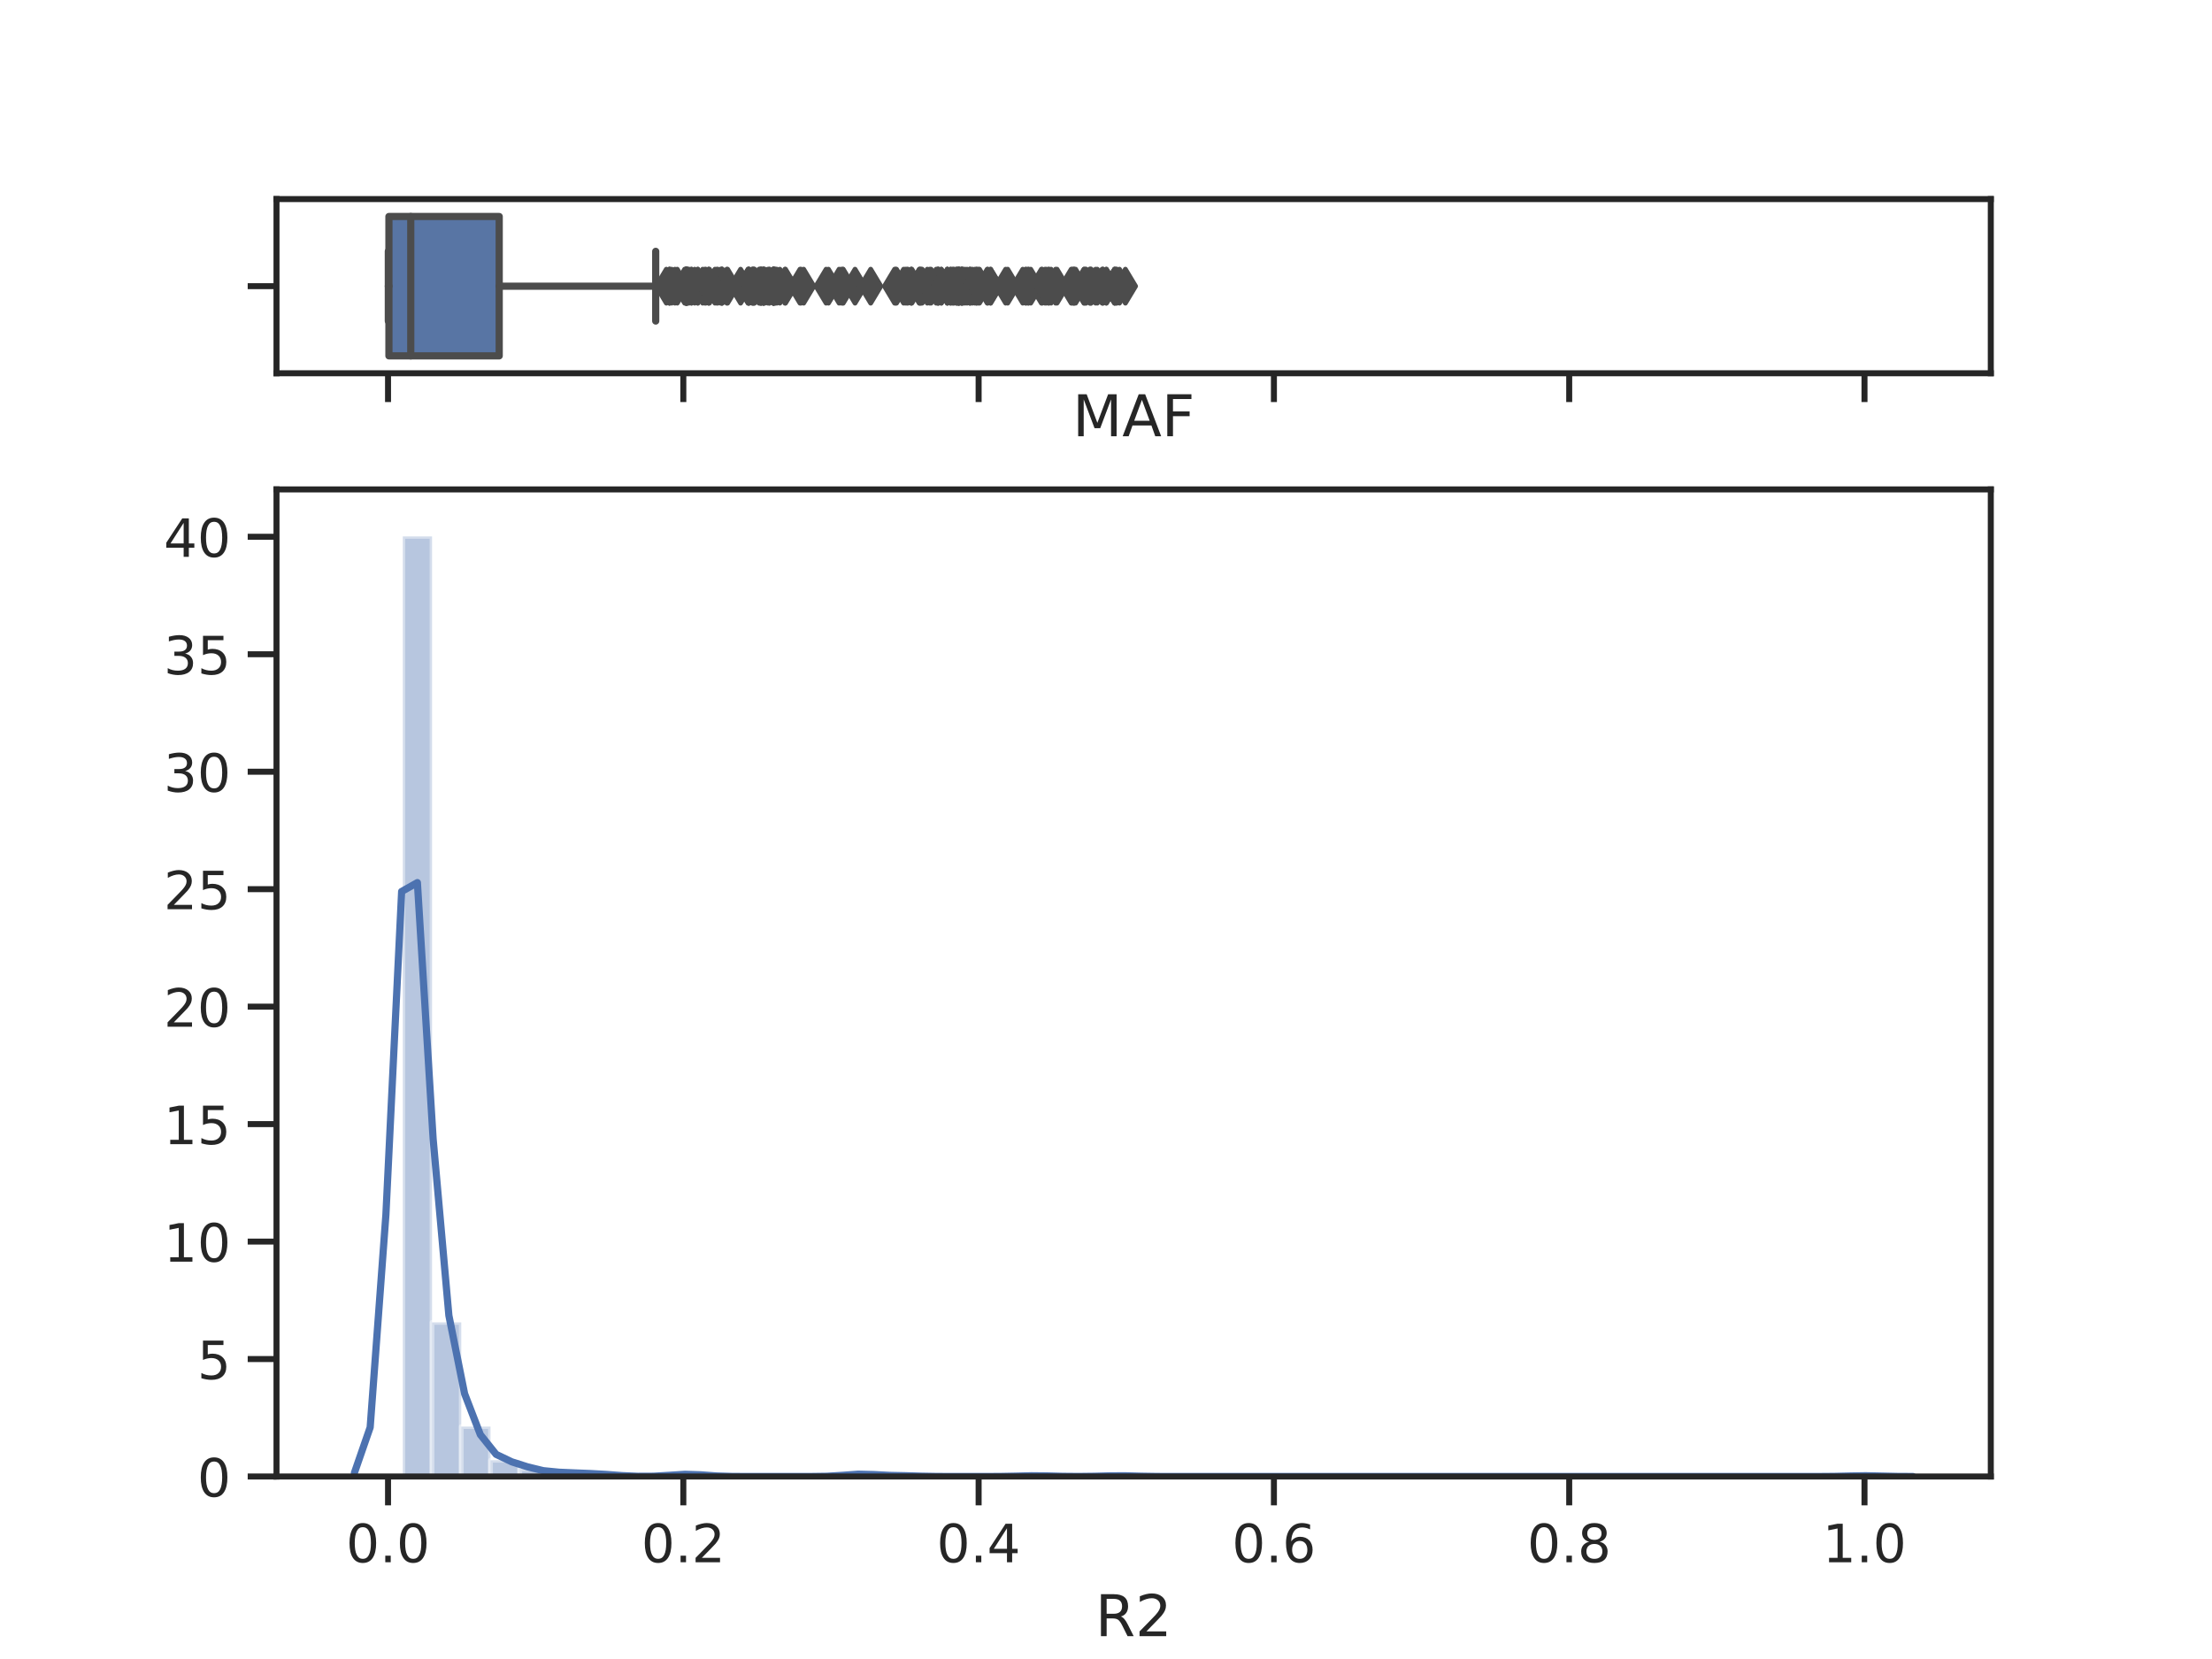<?xml version="1.0" encoding="utf-8" standalone="no"?>
<!DOCTYPE svg PUBLIC "-//W3C//DTD SVG 1.1//EN"
  "http://www.w3.org/Graphics/SVG/1.1/DTD/svg11.dtd">
<!-- Created with matplotlib (https://matplotlib.org/) -->
<svg height="345.6pt" version="1.1" viewBox="0 0 460.8 345.6" width="460.8pt" xmlns="http://www.w3.org/2000/svg" xmlns:xlink="http://www.w3.org/1999/xlink">
 <defs>
  <style type="text/css">
*{stroke-linecap:butt;stroke-linejoin:round;}
  </style>
 </defs>
 <g id="figure_1">
  <g id="patch_1">
   <path d="M 0 345.6 
L 460.8 345.6 
L 460.8 0 
L 0 0 
z
" style="fill:#ffffff;"/>
  </g>
  <g id="axes_1">
   <g id="patch_2">
    <path d="M 57.6 77.76 
L 414.72 77.76 
L 414.72 41.472 
L 57.6 41.472 
z
" style="fill:#ffffff;"/>
   </g>
   <g id="matplotlib.axis_1">
    <g id="xtick_1">
     <g id="line2d_1">
      <defs>
       <path d="M 0 0 
L 0 6 
" id="m6fab57853c" style="stroke:#262626;stroke-width:1.25;"/>
      </defs>
      <g>
       <use style="fill:#262626;stroke:#262626;stroke-width:1.25;" x="80.834" xlink:href="#m6fab57853c" y="77.76"/>
      </g>
     </g>
    </g>
    <g id="xtick_2">
     <g id="line2d_2">
      <g>
       <use style="fill:#262626;stroke:#262626;stroke-width:1.25;" x="142.349" xlink:href="#m6fab57853c" y="77.76"/>
      </g>
     </g>
    </g>
    <g id="xtick_3">
     <g id="line2d_3">
      <g>
       <use style="fill:#262626;stroke:#262626;stroke-width:1.25;" x="203.865" xlink:href="#m6fab57853c" y="77.76"/>
      </g>
     </g>
    </g>
    <g id="xtick_4">
     <g id="line2d_4">
      <g>
       <use style="fill:#262626;stroke:#262626;stroke-width:1.25;" x="265.38" xlink:href="#m6fab57853c" y="77.76"/>
      </g>
     </g>
    </g>
    <g id="xtick_5">
     <g id="line2d_5">
      <g>
       <use style="fill:#262626;stroke:#262626;stroke-width:1.25;" x="326.895" xlink:href="#m6fab57853c" y="77.76"/>
      </g>
     </g>
    </g>
    <g id="xtick_6">
     <g id="line2d_6">
      <g>
       <use style="fill:#262626;stroke:#262626;stroke-width:1.25;" x="388.41" xlink:href="#m6fab57853c" y="77.76"/>
      </g>
     </g>
    </g>
    <g id="text_1">
     <!-- MAF -->
     <defs>
      <path d="M 9.812 72.906 
L 24.516 72.906 
L 43.109 23.297 
L 61.812 72.906 
L 76.516 72.906 
L 76.516 0 
L 66.891 0 
L 66.891 64.016 
L 48.094 14.016 
L 38.188 14.016 
L 19.391 64.016 
L 19.391 0 
L 9.812 0 
z
" id="DejaVuSans-77"/>
      <path d="M 34.188 63.188 
L 20.797 26.906 
L 47.609 26.906 
z
M 28.609 72.906 
L 39.797 72.906 
L 67.578 0 
L 57.328 0 
L 50.688 18.703 
L 17.828 18.703 
L 11.188 0 
L 0.781 0 
z
" id="DejaVuSans-65"/>
      <path d="M 9.812 72.906 
L 51.703 72.906 
L 51.703 64.594 
L 19.672 64.594 
L 19.672 43.109 
L 48.578 43.109 
L 48.578 34.812 
L 19.672 34.812 
L 19.672 0 
L 9.812 0 
z
" id="DejaVuSans-70"/>
     </defs>
     <g style="fill:#262626;" transform="translate(223.428 90.878)scale(0.12 -0.12)">
      <use xlink:href="#DejaVuSans-77"/>
      <use x="86.279" xlink:href="#DejaVuSans-65"/>
      <use x="154.688" xlink:href="#DejaVuSans-70"/>
     </g>
    </g>
   </g>
   <g id="matplotlib.axis_2">
    <g id="ytick_1">
     <g id="line2d_7">
      <defs>
       <path d="M 0 0 
L -6 0 
" id="m85c5310d97" style="stroke:#262626;stroke-width:1.25;"/>
      </defs>
      <g>
       <use style="fill:#262626;stroke:#262626;stroke-width:1.25;" x="57.6" xlink:href="#m85c5310d97" y="59.616"/>
      </g>
     </g>
    </g>
   </g>
   <g id="patch_3">
    <path clip-path="url(#p35f7d57b71)" d="M 81.019 45.101 
L 81.019 74.131 
L 103.995 74.131 
L 103.995 45.101 
L 81.019 45.101 
z
" style="fill:#5875a4;stroke:#4c4c4c;stroke-linejoin:miter;stroke-width:1.5;"/>
   </g>
   <g id="line2d_8">
    <path clip-path="url(#p35f7d57b71)" d="M 81.019 59.616 
L 80.896 59.616 
" style="fill:none;stroke:#4c4c4c;stroke-linecap:round;stroke-width:1.5;"/>
   </g>
   <g id="line2d_9">
    <path clip-path="url(#p35f7d57b71)" d="M 103.995 59.616 
L 136.598 59.616 
" style="fill:none;stroke:#4c4c4c;stroke-linecap:round;stroke-width:1.5;"/>
   </g>
   <g id="line2d_10">
    <path clip-path="url(#p35f7d57b71)" d="M 80.896 52.358 
L 80.896 66.874 
" style="fill:none;stroke:#4c4c4c;stroke-linecap:round;stroke-width:1.5;"/>
   </g>
   <g id="line2d_11">
    <path clip-path="url(#p35f7d57b71)" d="M 136.598 52.358 
L 136.598 66.874 
" style="fill:none;stroke:#4c4c4c;stroke-linecap:round;stroke-width:1.5;"/>
   </g>
   <g id="line2d_12">
    <defs>
     <path d="M -0 3.536 
L 2.121 0 
L -0 -3.536 
L -2.121 -0 
z
" id="m0fb13d9cfc" style="stroke:#4c4c4c;stroke-linejoin:miter;"/>
    </defs>
    <g clip-path="url(#p35f7d57b71)">
     <use style="fill:#4c4c4c;stroke:#4c4c4c;stroke-linejoin:miter;" x="142.934" xlink:href="#m0fb13d9cfc" y="59.616"/>
     <use style="fill:#4c4c4c;stroke:#4c4c4c;stroke-linejoin:miter;" x="142.934" xlink:href="#m0fb13d9cfc" y="59.616"/>
     <use style="fill:#4c4c4c;stroke:#4c4c4c;stroke-linejoin:miter;" x="142.934" xlink:href="#m0fb13d9cfc" y="59.616"/>
     <use style="fill:#4c4c4c;stroke:#4c4c4c;stroke-linejoin:miter;" x="143.057" xlink:href="#m0fb13d9cfc" y="59.616"/>
     <use style="fill:#4c4c4c;stroke:#4c4c4c;stroke-linejoin:miter;" x="143.057" xlink:href="#m0fb13d9cfc" y="59.616"/>
     <use style="fill:#4c4c4c;stroke:#4c4c4c;stroke-linejoin:miter;" x="145.333" xlink:href="#m0fb13d9cfc" y="59.616"/>
     <use style="fill:#4c4c4c;stroke:#4c4c4c;stroke-linejoin:miter;" x="144.718" xlink:href="#m0fb13d9cfc" y="59.616"/>
     <use style="fill:#4c4c4c;stroke:#4c4c4c;stroke-linejoin:miter;" x="186.579" xlink:href="#m0fb13d9cfc" y="59.616"/>
     <use style="fill:#4c4c4c;stroke:#4c4c4c;stroke-linejoin:miter;" x="138.812" xlink:href="#m0fb13d9cfc" y="59.616"/>
     <use style="fill:#4c4c4c;stroke:#4c4c4c;stroke-linejoin:miter;" x="150.1" xlink:href="#m0fb13d9cfc" y="59.616"/>
     <use style="fill:#4c4c4c;stroke:#4c4c4c;stroke-linejoin:miter;" x="139.427" xlink:href="#m0fb13d9cfc" y="59.616"/>
     <use style="fill:#4c4c4c;stroke:#4c4c4c;stroke-linejoin:miter;" x="139.489" xlink:href="#m0fb13d9cfc" y="59.616"/>
     <use style="fill:#4c4c4c;stroke:#4c4c4c;stroke-linejoin:miter;" x="139.489" xlink:href="#m0fb13d9cfc" y="59.616"/>
     <use style="fill:#4c4c4c;stroke:#4c4c4c;stroke-linejoin:miter;" x="150.285" xlink:href="#m0fb13d9cfc" y="59.616"/>
     <use style="fill:#4c4c4c;stroke:#4c4c4c;stroke-linejoin:miter;" x="139.919" xlink:href="#m0fb13d9cfc" y="59.616"/>
     <use style="fill:#4c4c4c;stroke:#4c4c4c;stroke-linejoin:miter;" x="148.931" xlink:href="#m0fb13d9cfc" y="59.616"/>
     <use style="fill:#4c4c4c;stroke:#4c4c4c;stroke-linejoin:miter;" x="142.811" xlink:href="#m0fb13d9cfc" y="59.616"/>
     <use style="fill:#4c4c4c;stroke:#4c4c4c;stroke-linejoin:miter;" x="226.256" xlink:href="#m0fb13d9cfc" y="59.616"/>
     <use style="fill:#4c4c4c;stroke:#4c4c4c;stroke-linejoin:miter;" x="227.056" xlink:href="#m0fb13d9cfc" y="59.616"/>
     <use style="fill:#4c4c4c;stroke:#4c4c4c;stroke-linejoin:miter;" x="227.302" xlink:href="#m0fb13d9cfc" y="59.616"/>
     <use style="fill:#4c4c4c;stroke:#4c4c4c;stroke-linejoin:miter;" x="227.302" xlink:href="#m0fb13d9cfc" y="59.616"/>
     <use style="fill:#4c4c4c;stroke:#4c4c4c;stroke-linejoin:miter;" x="140.596" xlink:href="#m0fb13d9cfc" y="59.616"/>
     <use style="fill:#4c4c4c;stroke:#4c4c4c;stroke-linejoin:miter;" x="197.344" xlink:href="#m0fb13d9cfc" y="59.616"/>
     <use style="fill:#4c4c4c;stroke:#4c4c4c;stroke-linejoin:miter;" x="167.417" xlink:href="#m0fb13d9cfc" y="59.616"/>
     <use style="fill:#4c4c4c;stroke:#4c4c4c;stroke-linejoin:miter;" x="172.092" xlink:href="#m0fb13d9cfc" y="59.616"/>
     <use style="fill:#4c4c4c;stroke:#4c4c4c;stroke-linejoin:miter;" x="158.651" xlink:href="#m0fb13d9cfc" y="59.616"/>
     <use style="fill:#4c4c4c;stroke:#4c4c4c;stroke-linejoin:miter;" x="188.609" xlink:href="#m0fb13d9cfc" y="59.616"/>
     <use style="fill:#4c4c4c;stroke:#4c4c4c;stroke-linejoin:miter;" x="213.061" xlink:href="#m0fb13d9cfc" y="59.616"/>
     <use style="fill:#4c4c4c;stroke:#4c4c4c;stroke-linejoin:miter;" x="234.438" xlink:href="#m0fb13d9cfc" y="59.616"/>
     <use style="fill:#4c4c4c;stroke:#4c4c4c;stroke-linejoin:miter;" x="142.626" xlink:href="#m0fb13d9cfc" y="59.616"/>
     <use style="fill:#4c4c4c;stroke:#4c4c4c;stroke-linejoin:miter;" x="193.161" xlink:href="#m0fb13d9cfc" y="59.616"/>
     <use style="fill:#4c4c4c;stroke:#4c4c4c;stroke-linejoin:miter;" x="228.594" xlink:href="#m0fb13d9cfc" y="59.616"/>
     <use style="fill:#4c4c4c;stroke:#4c4c4c;stroke-linejoin:miter;" x="162.465" xlink:href="#m0fb13d9cfc" y="59.616"/>
     <use style="fill:#4c4c4c;stroke:#4c4c4c;stroke-linejoin:miter;" x="146.379" xlink:href="#m0fb13d9cfc" y="59.616"/>
     <use style="fill:#4c4c4c;stroke:#4c4c4c;stroke-linejoin:miter;" x="232.654" xlink:href="#m0fb13d9cfc" y="59.616"/>
     <use style="fill:#4c4c4c;stroke:#4c4c4c;stroke-linejoin:miter;" x="156.928" xlink:href="#m0fb13d9cfc" y="59.616"/>
     <use style="fill:#4c4c4c;stroke:#4c4c4c;stroke-linejoin:miter;" x="163.634" xlink:href="#m0fb13d9cfc" y="59.616"/>
     <use style="fill:#4c4c4c;stroke:#4c4c4c;stroke-linejoin:miter;" x="230.501" xlink:href="#m0fb13d9cfc" y="59.616"/>
     <use style="fill:#4c4c4c;stroke:#4c4c4c;stroke-linejoin:miter;" x="230.439" xlink:href="#m0fb13d9cfc" y="59.616"/>
     <use style="fill:#4c4c4c;stroke:#4c4c4c;stroke-linejoin:miter;" x="218.536" xlink:href="#m0fb13d9cfc" y="59.616"/>
     <use style="fill:#4c4c4c;stroke:#4c4c4c;stroke-linejoin:miter;" x="189.962" xlink:href="#m0fb13d9cfc" y="59.616"/>
     <use style="fill:#4c4c4c;stroke:#4c4c4c;stroke-linejoin:miter;" x="151.577" xlink:href="#m0fb13d9cfc" y="59.616"/>
     <use style="fill:#4c4c4c;stroke:#4c4c4c;stroke-linejoin:miter;" x="166.894" xlink:href="#m0fb13d9cfc" y="59.616"/>
     <use style="fill:#4c4c4c;stroke:#4c4c4c;stroke-linejoin:miter;" x="226.133" xlink:href="#m0fb13d9cfc" y="59.616"/>
     <use style="fill:#4c4c4c;stroke:#4c4c4c;stroke-linejoin:miter;" x="218.966" xlink:href="#m0fb13d9cfc" y="59.616"/>
     <use style="fill:#4c4c4c;stroke:#4c4c4c;stroke-linejoin:miter;" x="154.283" xlink:href="#m0fb13d9cfc" y="59.616"/>
     <use style="fill:#4c4c4c;stroke:#4c4c4c;stroke-linejoin:miter;" x="214.722" xlink:href="#m0fb13d9cfc" y="59.616"/>
     <use style="fill:#4c4c4c;stroke:#4c4c4c;stroke-linejoin:miter;" x="189.162" xlink:href="#m0fb13d9cfc" y="59.616"/>
     <use style="fill:#4c4c4c;stroke:#4c4c4c;stroke-linejoin:miter;" x="159.02" xlink:href="#m0fb13d9cfc" y="59.616"/>
     <use style="fill:#4c4c4c;stroke:#4c4c4c;stroke-linejoin:miter;" x="159.081" xlink:href="#m0fb13d9cfc" y="59.616"/>
     <use style="fill:#4c4c4c;stroke:#4c4c4c;stroke-linejoin:miter;" x="159.081" xlink:href="#m0fb13d9cfc" y="59.616"/>
     <use style="fill:#4c4c4c;stroke:#4c4c4c;stroke-linejoin:miter;" x="172.584" xlink:href="#m0fb13d9cfc" y="59.616"/>
     <use style="fill:#4c4c4c;stroke:#4c4c4c;stroke-linejoin:miter;" x="192.115" xlink:href="#m0fb13d9cfc" y="59.616"/>
     <use style="fill:#4c4c4c;stroke:#4c4c4c;stroke-linejoin:miter;" x="213.799" xlink:href="#m0fb13d9cfc" y="59.616"/>
     <use style="fill:#4c4c4c;stroke:#4c4c4c;stroke-linejoin:miter;" x="159.327" xlink:href="#m0fb13d9cfc" y="59.616"/>
     <use style="fill:#4c4c4c;stroke:#4c4c4c;stroke-linejoin:miter;" x="213.615" xlink:href="#m0fb13d9cfc" y="59.616"/>
     <use style="fill:#4c4c4c;stroke:#4c4c4c;stroke-linejoin:miter;" x="224.072" xlink:href="#m0fb13d9cfc" y="59.616"/>
     <use style="fill:#4c4c4c;stroke:#4c4c4c;stroke-linejoin:miter;" x="178.12" xlink:href="#m0fb13d9cfc" y="59.616"/>
     <use style="fill:#4c4c4c;stroke:#4c4c4c;stroke-linejoin:miter;" x="159.943" xlink:href="#m0fb13d9cfc" y="59.616"/>
     <use style="fill:#4c4c4c;stroke:#4c4c4c;stroke-linejoin:miter;" x="160.25" xlink:href="#m0fb13d9cfc" y="59.616"/>
     <use style="fill:#4c4c4c;stroke:#4c4c4c;stroke-linejoin:miter;" x="158.097" xlink:href="#m0fb13d9cfc" y="59.616"/>
     <use style="fill:#4c4c4c;stroke:#4c4c4c;stroke-linejoin:miter;" x="160.312" xlink:href="#m0fb13d9cfc" y="59.616"/>
     <use style="fill:#4c4c4c;stroke:#4c4c4c;stroke-linejoin:miter;" x="158.282" xlink:href="#m0fb13d9cfc" y="59.616"/>
     <use style="fill:#4c4c4c;stroke:#4c4c4c;stroke-linejoin:miter;" x="158.405" xlink:href="#m0fb13d9cfc" y="59.616"/>
     <use style="fill:#4c4c4c;stroke:#4c4c4c;stroke-linejoin:miter;" x="199.189" xlink:href="#m0fb13d9cfc" y="59.616"/>
     <use style="fill:#4c4c4c;stroke:#4c4c4c;stroke-linejoin:miter;" x="181.381" xlink:href="#m0fb13d9cfc" y="59.616"/>
     <use style="fill:#4c4c4c;stroke:#4c4c4c;stroke-linejoin:miter;" x="186.363" xlink:href="#m0fb13d9cfc" y="59.616"/>
     <use style="fill:#4c4c4c;stroke:#4c4c4c;stroke-linejoin:miter;" x="199.251" xlink:href="#m0fb13d9cfc" y="59.616"/>
     <use style="fill:#4c4c4c;stroke:#4c4c4c;stroke-linejoin:miter;" x="158.528" xlink:href="#m0fb13d9cfc" y="59.616"/>
     <use style="fill:#4c4c4c;stroke:#4c4c4c;stroke-linejoin:miter;" x="158.589" xlink:href="#m0fb13d9cfc" y="59.616"/>
     <use style="fill:#4c4c4c;stroke:#4c4c4c;stroke-linejoin:miter;" x="158.589" xlink:href="#m0fb13d9cfc" y="59.616"/>
     <use style="fill:#4c4c4c;stroke:#4c4c4c;stroke-linejoin:miter;" x="199.435" xlink:href="#m0fb13d9cfc" y="59.616"/>
     <use style="fill:#4c4c4c;stroke:#4c4c4c;stroke-linejoin:miter;" x="199.743" xlink:href="#m0fb13d9cfc" y="59.616"/>
     <use style="fill:#4c4c4c;stroke:#4c4c4c;stroke-linejoin:miter;" x="199.743" xlink:href="#m0fb13d9cfc" y="59.616"/>
     <use style="fill:#4c4c4c;stroke:#4c4c4c;stroke-linejoin:miter;" x="199.743" xlink:href="#m0fb13d9cfc" y="59.616"/>
     <use style="fill:#4c4c4c;stroke:#4c4c4c;stroke-linejoin:miter;" x="199.743" xlink:href="#m0fb13d9cfc" y="59.616"/>
     <use style="fill:#4c4c4c;stroke:#4c4c4c;stroke-linejoin:miter;" x="199.805" xlink:href="#m0fb13d9cfc" y="59.616"/>
     <use style="fill:#4c4c4c;stroke:#4c4c4c;stroke-linejoin:miter;" x="159.02" xlink:href="#m0fb13d9cfc" y="59.616"/>
     <use style="fill:#4c4c4c;stroke:#4c4c4c;stroke-linejoin:miter;" x="166.648" xlink:href="#m0fb13d9cfc" y="59.616"/>
     <use style="fill:#4c4c4c;stroke:#4c4c4c;stroke-linejoin:miter;" x="188.24" xlink:href="#m0fb13d9cfc" y="59.616"/>
     <use style="fill:#4c4c4c;stroke:#4c4c4c;stroke-linejoin:miter;" x="156.682" xlink:href="#m0fb13d9cfc" y="59.616"/>
     <use style="fill:#4c4c4c;stroke:#4c4c4c;stroke-linejoin:miter;" x="161.05" xlink:href="#m0fb13d9cfc" y="59.616"/>
     <use style="fill:#4c4c4c;stroke:#4c4c4c;stroke-linejoin:miter;" x="161.05" xlink:href="#m0fb13d9cfc" y="59.616"/>
     <use style="fill:#4c4c4c;stroke:#4c4c4c;stroke-linejoin:miter;" x="161.111" xlink:href="#m0fb13d9cfc" y="59.616"/>
     <use style="fill:#4c4c4c;stroke:#4c4c4c;stroke-linejoin:miter;" x="161.111" xlink:href="#m0fb13d9cfc" y="59.616"/>
     <use style="fill:#4c4c4c;stroke:#4c4c4c;stroke-linejoin:miter;" x="161.111" xlink:href="#m0fb13d9cfc" y="59.616"/>
     <use style="fill:#4c4c4c;stroke:#4c4c4c;stroke-linejoin:miter;" x="156.744" xlink:href="#m0fb13d9cfc" y="59.616"/>
     <use style="fill:#4c4c4c;stroke:#4c4c4c;stroke-linejoin:miter;" x="161.173" xlink:href="#m0fb13d9cfc" y="59.616"/>
     <use style="fill:#4c4c4c;stroke:#4c4c4c;stroke-linejoin:miter;" x="161.173" xlink:href="#m0fb13d9cfc" y="59.616"/>
     <use style="fill:#4c4c4c;stroke:#4c4c4c;stroke-linejoin:miter;" x="161.296" xlink:href="#m0fb13d9cfc" y="59.616"/>
     <use style="fill:#4c4c4c;stroke:#4c4c4c;stroke-linejoin:miter;" x="161.419" xlink:href="#m0fb13d9cfc" y="59.616"/>
     <use style="fill:#4c4c4c;stroke:#4c4c4c;stroke-linejoin:miter;" x="233.207" xlink:href="#m0fb13d9cfc" y="59.616"/>
     <use style="fill:#4c4c4c;stroke:#4c4c4c;stroke-linejoin:miter;" x="209.493" xlink:href="#m0fb13d9cfc" y="59.616"/>
     <use style="fill:#4c4c4c;stroke:#4c4c4c;stroke-linejoin:miter;" x="145.394" xlink:href="#m0fb13d9cfc" y="59.616"/>
     <use style="fill:#4c4c4c;stroke:#4c4c4c;stroke-linejoin:miter;" x="206.356" xlink:href="#m0fb13d9cfc" y="59.616"/>
     <use style="fill:#4c4c4c;stroke:#4c4c4c;stroke-linejoin:miter;" x="174.799" xlink:href="#m0fb13d9cfc" y="59.616"/>
     <use style="fill:#4c4c4c;stroke:#4c4c4c;stroke-linejoin:miter;" x="205.648" xlink:href="#m0fb13d9cfc" y="59.616"/>
     <use style="fill:#4c4c4c;stroke:#4c4c4c;stroke-linejoin:miter;" x="163.511" xlink:href="#m0fb13d9cfc" y="59.616"/>
     <use style="fill:#4c4c4c;stroke:#4c4c4c;stroke-linejoin:miter;" x="159.143" xlink:href="#m0fb13d9cfc" y="59.616"/>
     <use style="fill:#4c4c4c;stroke:#4c4c4c;stroke-linejoin:miter;" x="146.809" xlink:href="#m0fb13d9cfc" y="59.616"/>
     <use style="fill:#4c4c4c;stroke:#4c4c4c;stroke-linejoin:miter;" x="204.049" xlink:href="#m0fb13d9cfc" y="59.616"/>
     <use style="fill:#4c4c4c;stroke:#4c4c4c;stroke-linejoin:miter;" x="203.803" xlink:href="#m0fb13d9cfc" y="59.616"/>
     <use style="fill:#4c4c4c;stroke:#4c4c4c;stroke-linejoin:miter;" x="203.434" xlink:href="#m0fb13d9cfc" y="59.616"/>
     <use style="fill:#4c4c4c;stroke:#4c4c4c;stroke-linejoin:miter;" x="203.434" xlink:href="#m0fb13d9cfc" y="59.616"/>
     <use style="fill:#4c4c4c;stroke:#4c4c4c;stroke-linejoin:miter;" x="191.5" xlink:href="#m0fb13d9cfc" y="59.616"/>
     <use style="fill:#4c4c4c;stroke:#4c4c4c;stroke-linejoin:miter;" x="188.916" xlink:href="#m0fb13d9cfc" y="59.616"/>
     <use style="fill:#4c4c4c;stroke:#4c4c4c;stroke-linejoin:miter;" x="155.821" xlink:href="#m0fb13d9cfc" y="59.616"/>
     <use style="fill:#4c4c4c;stroke:#4c4c4c;stroke-linejoin:miter;" x="155.944" xlink:href="#m0fb13d9cfc" y="59.616"/>
     <use style="fill:#4c4c4c;stroke:#4c4c4c;stroke-linejoin:miter;" x="156.006" xlink:href="#m0fb13d9cfc" y="59.616"/>
     <use style="fill:#4c4c4c;stroke:#4c4c4c;stroke-linejoin:miter;" x="147.609" xlink:href="#m0fb13d9cfc" y="59.616"/>
     <use style="fill:#4c4c4c;stroke:#4c4c4c;stroke-linejoin:miter;" x="209.924" xlink:href="#m0fb13d9cfc" y="59.616"/>
     <use style="fill:#4c4c4c;stroke:#4c4c4c;stroke-linejoin:miter;" x="202.204" xlink:href="#m0fb13d9cfc" y="59.616"/>
     <use style="fill:#4c4c4c;stroke:#4c4c4c;stroke-linejoin:miter;" x="214.168" xlink:href="#m0fb13d9cfc" y="59.616"/>
     <use style="fill:#4c4c4c;stroke:#4c4c4c;stroke-linejoin:miter;" x="202.019" xlink:href="#m0fb13d9cfc" y="59.616"/>
     <use style="fill:#4c4c4c;stroke:#4c4c4c;stroke-linejoin:miter;" x="214.291" xlink:href="#m0fb13d9cfc" y="59.616"/>
     <use style="fill:#4c4c4c;stroke:#4c4c4c;stroke-linejoin:miter;" x="198.021" xlink:href="#m0fb13d9cfc" y="59.616"/>
     <use style="fill:#4c4c4c;stroke:#4c4c4c;stroke-linejoin:miter;" x="144.041" xlink:href="#m0fb13d9cfc" y="59.616"/>
     <use style="fill:#4c4c4c;stroke:#4c4c4c;stroke-linejoin:miter;" x="144.041" xlink:href="#m0fb13d9cfc" y="59.616"/>
     <use style="fill:#4c4c4c;stroke:#4c4c4c;stroke-linejoin:miter;" x="201.035" xlink:href="#m0fb13d9cfc" y="59.616"/>
     <use style="fill:#4c4c4c;stroke:#4c4c4c;stroke-linejoin:miter;" x="200.666" xlink:href="#m0fb13d9cfc" y="59.616"/>
     <use style="fill:#4c4c4c;stroke:#4c4c4c;stroke-linejoin:miter;" x="225.825" xlink:href="#m0fb13d9cfc" y="59.616"/>
     <use style="fill:#4c4c4c;stroke:#4c4c4c;stroke-linejoin:miter;" x="161.542" xlink:href="#m0fb13d9cfc" y="59.616"/>
     <use style="fill:#4c4c4c;stroke:#4c4c4c;stroke-linejoin:miter;" x="200.481" xlink:href="#m0fb13d9cfc" y="59.616"/>
     <use style="fill:#4c4c4c;stroke:#4c4c4c;stroke-linejoin:miter;" x="200.42" xlink:href="#m0fb13d9cfc" y="59.616"/>
     <use style="fill:#4c4c4c;stroke:#4c4c4c;stroke-linejoin:miter;" x="200.358" xlink:href="#m0fb13d9cfc" y="59.616"/>
     <use style="fill:#4c4c4c;stroke:#4c4c4c;stroke-linejoin:miter;" x="200.297" xlink:href="#m0fb13d9cfc" y="59.616"/>
     <use style="fill:#4c4c4c;stroke:#4c4c4c;stroke-linejoin:miter;" x="200.174" xlink:href="#m0fb13d9cfc" y="59.616"/>
     <use style="fill:#4c4c4c;stroke:#4c4c4c;stroke-linejoin:miter;" x="161.85" xlink:href="#m0fb13d9cfc" y="59.616"/>
     <use style="fill:#4c4c4c;stroke:#4c4c4c;stroke-linejoin:miter;" x="199.497" xlink:href="#m0fb13d9cfc" y="59.616"/>
     <use style="fill:#4c4c4c;stroke:#4c4c4c;stroke-linejoin:miter;" x="147.055" xlink:href="#m0fb13d9cfc" y="59.616"/>
     <use style="fill:#4c4c4c;stroke:#4c4c4c;stroke-linejoin:miter;" x="142.934" xlink:href="#m0fb13d9cfc" y="59.616"/>
     <use style="fill:#4c4c4c;stroke:#4c4c4c;stroke-linejoin:miter;" x="142.934" xlink:href="#m0fb13d9cfc" y="59.616"/>
     <use style="fill:#4c4c4c;stroke:#4c4c4c;stroke-linejoin:miter;" x="142.995" xlink:href="#m0fb13d9cfc" y="59.616"/>
     <use style="fill:#4c4c4c;stroke:#4c4c4c;stroke-linejoin:miter;" x="198.759" xlink:href="#m0fb13d9cfc" y="59.616"/>
     <use style="fill:#4c4c4c;stroke:#4c4c4c;stroke-linejoin:miter;" x="191.869" xlink:href="#m0fb13d9cfc" y="59.616"/>
     <use style="fill:#4c4c4c;stroke:#4c4c4c;stroke-linejoin:miter;" x="141.088" xlink:href="#m0fb13d9cfc" y="59.616"/>
     <use style="fill:#4c4c4c;stroke:#4c4c4c;stroke-linejoin:miter;" x="198.574" xlink:href="#m0fb13d9cfc" y="59.616"/>
     <use style="fill:#4c4c4c;stroke:#4c4c4c;stroke-linejoin:miter;" x="155.883" xlink:href="#m0fb13d9cfc" y="59.616"/>
     <use style="fill:#4c4c4c;stroke:#4c4c4c;stroke-linejoin:miter;" x="143.241" xlink:href="#m0fb13d9cfc" y="59.616"/>
     <use style="fill:#4c4c4c;stroke:#4c4c4c;stroke-linejoin:miter;" x="143.241" xlink:href="#m0fb13d9cfc" y="59.616"/>
     <use style="fill:#4c4c4c;stroke:#4c4c4c;stroke-linejoin:miter;" x="198.328" xlink:href="#m0fb13d9cfc" y="59.616"/>
     <use style="fill:#4c4c4c;stroke:#4c4c4c;stroke-linejoin:miter;" x="149.547" xlink:href="#m0fb13d9cfc" y="59.616"/>
     <use style="fill:#4c4c4c;stroke:#4c4c4c;stroke-linejoin:miter;" x="156.129" xlink:href="#m0fb13d9cfc" y="59.616"/>
     <use style="fill:#4c4c4c;stroke:#4c4c4c;stroke-linejoin:miter;" x="197.959" xlink:href="#m0fb13d9cfc" y="59.616"/>
     <use style="fill:#4c4c4c;stroke:#4c4c4c;stroke-linejoin:miter;" x="147.609" xlink:href="#m0fb13d9cfc" y="59.616"/>
     <use style="fill:#4c4c4c;stroke:#4c4c4c;stroke-linejoin:miter;" x="143.549" xlink:href="#m0fb13d9cfc" y="59.616"/>
     <use style="fill:#4c4c4c;stroke:#4c4c4c;stroke-linejoin:miter;" x="147.793" xlink:href="#m0fb13d9cfc" y="59.616"/>
     <use style="fill:#4c4c4c;stroke:#4c4c4c;stroke-linejoin:miter;" x="197.344" xlink:href="#m0fb13d9cfc" y="59.616"/>
     <use style="fill:#4c4c4c;stroke:#4c4c4c;stroke-linejoin:miter;" x="197.344" xlink:href="#m0fb13d9cfc" y="59.616"/>
     <use style="fill:#4c4c4c;stroke:#4c4c4c;stroke-linejoin:miter;" x="195.498" xlink:href="#m0fb13d9cfc" y="59.616"/>
     <use style="fill:#4c4c4c;stroke:#4c4c4c;stroke-linejoin:miter;" x="175.229" xlink:href="#m0fb13d9cfc" y="59.616"/>
     <use style="fill:#4c4c4c;stroke:#4c4c4c;stroke-linejoin:miter;" x="232.223" xlink:href="#m0fb13d9cfc" y="59.616"/>
     <use style="fill:#4c4c4c;stroke:#4c4c4c;stroke-linejoin:miter;" x="232.223" xlink:href="#m0fb13d9cfc" y="59.616"/>
     <use style="fill:#4c4c4c;stroke:#4c4c4c;stroke-linejoin:miter;" x="232.162" xlink:href="#m0fb13d9cfc" y="59.616"/>
     <use style="fill:#4c4c4c;stroke:#4c4c4c;stroke-linejoin:miter;" x="175.537" xlink:href="#m0fb13d9cfc" y="59.616"/>
     <use style="fill:#4c4c4c;stroke:#4c4c4c;stroke-linejoin:miter;" x="156.928" xlink:href="#m0fb13d9cfc" y="59.616"/>
     <use style="fill:#4c4c4c;stroke:#4c4c4c;stroke-linejoin:miter;" x="150.408" xlink:href="#m0fb13d9cfc" y="59.616"/>
     <use style="fill:#4c4c4c;stroke:#4c4c4c;stroke-linejoin:miter;" x="150.408" xlink:href="#m0fb13d9cfc" y="59.616"/>
     <use style="fill:#4c4c4c;stroke:#4c4c4c;stroke-linejoin:miter;" x="196.114" xlink:href="#m0fb13d9cfc" y="59.616"/>
     <use style="fill:#4c4c4c;stroke:#4c4c4c;stroke-linejoin:miter;" x="157.113" xlink:href="#m0fb13d9cfc" y="59.616"/>
     <use style="fill:#4c4c4c;stroke:#4c4c4c;stroke-linejoin:miter;" x="157.174" xlink:href="#m0fb13d9cfc" y="59.616"/>
     <use style="fill:#4c4c4c;stroke:#4c4c4c;stroke-linejoin:miter;" x="191.746" xlink:href="#m0fb13d9cfc" y="59.616"/>
     <use style="fill:#4c4c4c;stroke:#4c4c4c;stroke-linejoin:miter;" x="226.994" xlink:href="#m0fb13d9cfc" y="59.616"/>
     <use style="fill:#4c4c4c;stroke:#4c4c4c;stroke-linejoin:miter;" x="232.531" xlink:href="#m0fb13d9cfc" y="59.616"/>
     <use style="fill:#4c4c4c;stroke:#4c4c4c;stroke-linejoin:miter;" x="151.392" xlink:href="#m0fb13d9cfc" y="59.616"/>
     <use style="fill:#4c4c4c;stroke:#4c4c4c;stroke-linejoin:miter;" x="223.334" xlink:href="#m0fb13d9cfc" y="59.616"/>
     <use style="fill:#4c4c4c;stroke:#4c4c4c;stroke-linejoin:miter;" x="143.057" xlink:href="#m0fb13d9cfc" y="59.616"/>
     <use style="fill:#4c4c4c;stroke:#4c4c4c;stroke-linejoin:miter;" x="193.961" xlink:href="#m0fb13d9cfc" y="59.616"/>
     <use style="fill:#4c4c4c;stroke:#4c4c4c;stroke-linejoin:miter;" x="189.839" xlink:href="#m0fb13d9cfc" y="59.616"/>
     <use style="fill:#4c4c4c;stroke:#4c4c4c;stroke-linejoin:miter;" x="189.778" xlink:href="#m0fb13d9cfc" y="59.616"/>
     <use style="fill:#4c4c4c;stroke:#4c4c4c;stroke-linejoin:miter;" x="223.58" xlink:href="#m0fb13d9cfc" y="59.616"/>
     <use style="fill:#4c4c4c;stroke:#4c4c4c;stroke-linejoin:miter;" x="217.675" xlink:href="#m0fb13d9cfc" y="59.616"/>
     <use style="fill:#4c4c4c;stroke:#4c4c4c;stroke-linejoin:miter;" x="229.762" xlink:href="#m0fb13d9cfc" y="59.616"/>
     <use style="fill:#4c4c4c;stroke:#4c4c4c;stroke-linejoin:miter;" x="229.762" xlink:href="#m0fb13d9cfc" y="59.616"/>
     <use style="fill:#4c4c4c;stroke:#4c4c4c;stroke-linejoin:miter;" x="193.653" xlink:href="#m0fb13d9cfc" y="59.616"/>
     <use style="fill:#4c4c4c;stroke:#4c4c4c;stroke-linejoin:miter;" x="223.765" xlink:href="#m0fb13d9cfc" y="59.616"/>
     <use style="fill:#4c4c4c;stroke:#4c4c4c;stroke-linejoin:miter;" x="223.765" xlink:href="#m0fb13d9cfc" y="59.616"/>
     <use style="fill:#4c4c4c;stroke:#4c4c4c;stroke-linejoin:miter;" x="229.578" xlink:href="#m0fb13d9cfc" y="59.616"/>
     <use style="fill:#4c4c4c;stroke:#4c4c4c;stroke-linejoin:miter;" x="206.356" xlink:href="#m0fb13d9cfc" y="59.616"/>
     <use style="fill:#4c4c4c;stroke:#4c4c4c;stroke-linejoin:miter;" x="195.498" xlink:href="#m0fb13d9cfc" y="59.616"/>
     <use style="fill:#4c4c4c;stroke:#4c4c4c;stroke-linejoin:miter;" x="225.825" xlink:href="#m0fb13d9cfc" y="59.616"/>
     <use style="fill:#4c4c4c;stroke:#4c4c4c;stroke-linejoin:miter;" x="218.413" xlink:href="#m0fb13d9cfc" y="59.616"/>
     <use style="fill:#4c4c4c;stroke:#4c4c4c;stroke-linejoin:miter;" x="201.465" xlink:href="#m0fb13d9cfc" y="59.616"/>
     <use style="fill:#4c4c4c;stroke:#4c4c4c;stroke-linejoin:miter;" x="175.66" xlink:href="#m0fb13d9cfc" y="59.616"/>
     <use style="fill:#4c4c4c;stroke:#4c4c4c;stroke-linejoin:miter;" x="196.052" xlink:href="#m0fb13d9cfc" y="59.616"/>
     <use style="fill:#4c4c4c;stroke:#4c4c4c;stroke-linejoin:miter;" x="228.225" xlink:href="#m0fb13d9cfc" y="59.616"/>
     <use style="fill:#4c4c4c;stroke:#4c4c4c;stroke-linejoin:miter;" x="191.561" xlink:href="#m0fb13d9cfc" y="59.616"/>
     <use style="fill:#4c4c4c;stroke:#4c4c4c;stroke-linejoin:miter;" x="150.469" xlink:href="#m0fb13d9cfc" y="59.616"/>
     <use style="fill:#4c4c4c;stroke:#4c4c4c;stroke-linejoin:miter;" x="195.314" xlink:href="#m0fb13d9cfc" y="59.616"/>
     <use style="fill:#4c4c4c;stroke:#4c4c4c;stroke-linejoin:miter;" x="195.006" xlink:href="#m0fb13d9cfc" y="59.616"/>
     <use style="fill:#4c4c4c;stroke:#4c4c4c;stroke-linejoin:miter;" x="186.763" xlink:href="#m0fb13d9cfc" y="59.616"/>
     <use style="fill:#4c4c4c;stroke:#4c4c4c;stroke-linejoin:miter;" x="219.889" xlink:href="#m0fb13d9cfc" y="59.616"/>
     <use style="fill:#4c4c4c;stroke:#4c4c4c;stroke-linejoin:miter;" x="202.573" xlink:href="#m0fb13d9cfc" y="59.616"/>
     <use style="fill:#4c4c4c;stroke:#4c4c4c;stroke-linejoin:miter;" x="216.936" xlink:href="#m0fb13d9cfc" y="59.616"/>
     <use style="fill:#4c4c4c;stroke:#4c4c4c;stroke-linejoin:miter;" x="217.121" xlink:href="#m0fb13d9cfc" y="59.616"/>
     <use style="fill:#4c4c4c;stroke:#4c4c4c;stroke-linejoin:miter;" x="223.15" xlink:href="#m0fb13d9cfc" y="59.616"/>
     <use style="fill:#4c4c4c;stroke:#4c4c4c;stroke-linejoin:miter;" x="220.197" xlink:href="#m0fb13d9cfc" y="59.616"/>
     <use style="fill:#4c4c4c;stroke:#4c4c4c;stroke-linejoin:miter;" x="205.802" xlink:href="#m0fb13d9cfc" y="59.616"/>
     <use style="fill:#4c4c4c;stroke:#4c4c4c;stroke-linejoin:miter;" x="202.019" xlink:href="#m0fb13d9cfc" y="59.616"/>
     <use style="fill:#4c4c4c;stroke:#4c4c4c;stroke-linejoin:miter;" x="203.065" xlink:href="#m0fb13d9cfc" y="59.616"/>
     <use style="fill:#4c4c4c;stroke:#4c4c4c;stroke-linejoin:miter;" x="149.301" xlink:href="#m0fb13d9cfc" y="59.616"/>
     <use style="fill:#4c4c4c;stroke:#4c4c4c;stroke-linejoin:miter;" x="217.982" xlink:href="#m0fb13d9cfc" y="59.616"/>
     <use style="fill:#4c4c4c;stroke:#4c4c4c;stroke-linejoin:miter;" x="195.375" xlink:href="#m0fb13d9cfc" y="59.616"/>
    </g>
   </g>
   <g id="line2d_13">
    <path clip-path="url(#p35f7d57b71)" d="M 85.571 45.101 
L 85.571 74.131 
" style="fill:none;stroke:#4c4c4c;stroke-linecap:round;stroke-width:1.5;"/>
   </g>
   <g id="patch_4">
    <path d="M 57.6 77.76 
L 57.6 41.472 
" style="fill:none;stroke:#262626;stroke-linecap:square;stroke-linejoin:miter;stroke-width:1.25;"/>
   </g>
   <g id="patch_5">
    <path d="M 414.72 77.76 
L 414.72 41.472 
" style="fill:none;stroke:#262626;stroke-linecap:square;stroke-linejoin:miter;stroke-width:1.25;"/>
   </g>
   <g id="patch_6">
    <path d="M 57.6 77.76 
L 414.72 77.76 
" style="fill:none;stroke:#262626;stroke-linecap:square;stroke-linejoin:miter;stroke-width:1.25;"/>
   </g>
   <g id="patch_7">
    <path d="M 57.6 41.472 
L 414.72 41.472 
" style="fill:none;stroke:#262626;stroke-linecap:square;stroke-linejoin:miter;stroke-width:1.25;"/>
   </g>
  </g>
  <g id="axes_2">
   <g id="patch_8">
    <path d="M 57.6 307.584 
L 414.72 307.584 
L 414.72 101.952 
L 57.6 101.952 
z
" style="fill:#ffffff;"/>
   </g>
   <g id="matplotlib.axis_3">
    <g id="xtick_7">
     <g id="line2d_14">
      <g>
       <use style="fill:#262626;stroke:#262626;stroke-width:1.25;" x="80.834" xlink:href="#m6fab57853c" y="307.584"/>
      </g>
     </g>
     <g id="text_2">
      <!-- 0.0 -->
      <defs>
       <path d="M 31.781 66.406 
Q 24.172 66.406 20.328 58.906 
Q 16.5 51.422 16.5 36.375 
Q 16.5 21.391 20.328 13.891 
Q 24.172 6.391 31.781 6.391 
Q 39.453 6.391 43.281 13.891 
Q 47.125 21.391 47.125 36.375 
Q 47.125 51.422 43.281 58.906 
Q 39.453 66.406 31.781 66.406 
z
M 31.781 74.219 
Q 44.047 74.219 50.516 64.516 
Q 56.984 54.828 56.984 36.375 
Q 56.984 17.969 50.516 8.266 
Q 44.047 -1.422 31.781 -1.422 
Q 19.531 -1.422 13.062 8.266 
Q 6.594 17.969 6.594 36.375 
Q 6.594 54.828 13.062 64.516 
Q 19.531 74.219 31.781 74.219 
z
" id="DejaVuSans-48"/>
       <path d="M 10.688 12.406 
L 21 12.406 
L 21 0 
L 10.688 0 
z
" id="DejaVuSans-46"/>
      </defs>
      <g style="fill:#262626;" transform="translate(72.087 325.442)scale(0.11 -0.11)">
       <use xlink:href="#DejaVuSans-48"/>
       <use x="63.623" xlink:href="#DejaVuSans-46"/>
       <use x="95.41" xlink:href="#DejaVuSans-48"/>
      </g>
     </g>
    </g>
    <g id="xtick_8">
     <g id="line2d_15">
      <g>
       <use style="fill:#262626;stroke:#262626;stroke-width:1.25;" x="142.349" xlink:href="#m6fab57853c" y="307.584"/>
      </g>
     </g>
     <g id="text_3">
      <!-- 0.2 -->
      <defs>
       <path d="M 19.188 8.297 
L 53.609 8.297 
L 53.609 0 
L 7.328 0 
L 7.328 8.297 
Q 12.938 14.109 22.625 23.891 
Q 32.328 33.688 34.812 36.531 
Q 39.547 41.844 41.422 45.531 
Q 43.312 49.219 43.312 52.781 
Q 43.312 58.594 39.234 62.25 
Q 35.156 65.922 28.609 65.922 
Q 23.969 65.922 18.812 64.312 
Q 13.672 62.703 7.812 59.422 
L 7.812 69.391 
Q 13.766 71.781 18.938 73 
Q 24.125 74.219 28.422 74.219 
Q 39.75 74.219 46.484 68.547 
Q 53.219 62.891 53.219 53.422 
Q 53.219 48.922 51.531 44.891 
Q 49.859 40.875 45.406 35.406 
Q 44.188 33.984 37.641 27.219 
Q 31.109 20.453 19.188 8.297 
z
" id="DejaVuSans-50"/>
      </defs>
      <g style="fill:#262626;" transform="translate(133.603 325.442)scale(0.11 -0.11)">
       <use xlink:href="#DejaVuSans-48"/>
       <use x="63.623" xlink:href="#DejaVuSans-46"/>
       <use x="95.41" xlink:href="#DejaVuSans-50"/>
      </g>
     </g>
    </g>
    <g id="xtick_9">
     <g id="line2d_16">
      <g>
       <use style="fill:#262626;stroke:#262626;stroke-width:1.25;" x="203.865" xlink:href="#m6fab57853c" y="307.584"/>
      </g>
     </g>
     <g id="text_4">
      <!-- 0.4 -->
      <defs>
       <path d="M 37.797 64.312 
L 12.891 25.391 
L 37.797 25.391 
z
M 35.203 72.906 
L 47.609 72.906 
L 47.609 25.391 
L 58.016 25.391 
L 58.016 17.188 
L 47.609 17.188 
L 47.609 0 
L 37.797 0 
L 37.797 17.188 
L 4.891 17.188 
L 4.891 26.703 
z
" id="DejaVuSans-52"/>
      </defs>
      <g style="fill:#262626;" transform="translate(195.118 325.442)scale(0.11 -0.11)">
       <use xlink:href="#DejaVuSans-48"/>
       <use x="63.623" xlink:href="#DejaVuSans-46"/>
       <use x="95.41" xlink:href="#DejaVuSans-52"/>
      </g>
     </g>
    </g>
    <g id="xtick_10">
     <g id="line2d_17">
      <g>
       <use style="fill:#262626;stroke:#262626;stroke-width:1.25;" x="265.38" xlink:href="#m6fab57853c" y="307.584"/>
      </g>
     </g>
     <g id="text_5">
      <!-- 0.6 -->
      <defs>
       <path d="M 33.016 40.375 
Q 26.375 40.375 22.484 35.828 
Q 18.609 31.297 18.609 23.391 
Q 18.609 15.531 22.484 10.953 
Q 26.375 6.391 33.016 6.391 
Q 39.656 6.391 43.531 10.953 
Q 47.406 15.531 47.406 23.391 
Q 47.406 31.297 43.531 35.828 
Q 39.656 40.375 33.016 40.375 
z
M 52.594 71.297 
L 52.594 62.312 
Q 48.875 64.062 45.094 64.984 
Q 41.312 65.922 37.594 65.922 
Q 27.828 65.922 22.672 59.328 
Q 17.531 52.734 16.797 39.406 
Q 19.672 43.656 24.016 45.922 
Q 28.375 48.188 33.594 48.188 
Q 44.578 48.188 50.953 41.516 
Q 57.328 34.859 57.328 23.391 
Q 57.328 12.156 50.688 5.359 
Q 44.047 -1.422 33.016 -1.422 
Q 20.359 -1.422 13.672 8.266 
Q 6.984 17.969 6.984 36.375 
Q 6.984 53.656 15.188 63.938 
Q 23.391 74.219 37.203 74.219 
Q 40.922 74.219 44.703 73.484 
Q 48.484 72.75 52.594 71.297 
z
" id="DejaVuSans-54"/>
      </defs>
      <g style="fill:#262626;" transform="translate(256.633 325.442)scale(0.11 -0.11)">
       <use xlink:href="#DejaVuSans-48"/>
       <use x="63.623" xlink:href="#DejaVuSans-46"/>
       <use x="95.41" xlink:href="#DejaVuSans-54"/>
      </g>
     </g>
    </g>
    <g id="xtick_11">
     <g id="line2d_18">
      <g>
       <use style="fill:#262626;stroke:#262626;stroke-width:1.25;" x="326.895" xlink:href="#m6fab57853c" y="307.584"/>
      </g>
     </g>
     <g id="text_6">
      <!-- 0.8 -->
      <defs>
       <path d="M 31.781 34.625 
Q 24.75 34.625 20.719 30.859 
Q 16.703 27.094 16.703 20.516 
Q 16.703 13.922 20.719 10.156 
Q 24.75 6.391 31.781 6.391 
Q 38.812 6.391 42.859 10.172 
Q 46.922 13.969 46.922 20.516 
Q 46.922 27.094 42.891 30.859 
Q 38.875 34.625 31.781 34.625 
z
M 21.922 38.812 
Q 15.578 40.375 12.031 44.719 
Q 8.5 49.078 8.5 55.328 
Q 8.5 64.062 14.719 69.141 
Q 20.953 74.219 31.781 74.219 
Q 42.672 74.219 48.875 69.141 
Q 55.078 64.062 55.078 55.328 
Q 55.078 49.078 51.531 44.719 
Q 48 40.375 41.703 38.812 
Q 48.828 37.156 52.797 32.312 
Q 56.781 27.484 56.781 20.516 
Q 56.781 9.906 50.312 4.234 
Q 43.844 -1.422 31.781 -1.422 
Q 19.734 -1.422 13.25 4.234 
Q 6.781 9.906 6.781 20.516 
Q 6.781 27.484 10.781 32.312 
Q 14.797 37.156 21.922 38.812 
z
M 18.312 54.391 
Q 18.312 48.734 21.844 45.562 
Q 25.391 42.391 31.781 42.391 
Q 38.141 42.391 41.719 45.562 
Q 45.312 48.734 45.312 54.391 
Q 45.312 60.062 41.719 63.234 
Q 38.141 66.406 31.781 66.406 
Q 25.391 66.406 21.844 63.234 
Q 18.312 60.062 18.312 54.391 
z
" id="DejaVuSans-56"/>
      </defs>
      <g style="fill:#262626;" transform="translate(318.148 325.442)scale(0.11 -0.11)">
       <use xlink:href="#DejaVuSans-48"/>
       <use x="63.623" xlink:href="#DejaVuSans-46"/>
       <use x="95.41" xlink:href="#DejaVuSans-56"/>
      </g>
     </g>
    </g>
    <g id="xtick_12">
     <g id="line2d_19">
      <g>
       <use style="fill:#262626;stroke:#262626;stroke-width:1.25;" x="388.41" xlink:href="#m6fab57853c" y="307.584"/>
      </g>
     </g>
     <g id="text_7">
      <!-- 1.0 -->
      <defs>
       <path d="M 12.406 8.297 
L 28.516 8.297 
L 28.516 63.922 
L 10.984 60.406 
L 10.984 69.391 
L 28.422 72.906 
L 38.281 72.906 
L 38.281 8.297 
L 54.391 8.297 
L 54.391 0 
L 12.406 0 
z
" id="DejaVuSans-49"/>
      </defs>
      <g style="fill:#262626;" transform="translate(379.663 325.442)scale(0.11 -0.11)">
       <use xlink:href="#DejaVuSans-49"/>
       <use x="63.623" xlink:href="#DejaVuSans-46"/>
       <use x="95.41" xlink:href="#DejaVuSans-48"/>
      </g>
     </g>
    </g>
    <g id="text_8">
     <!-- R2 -->
     <defs>
      <path d="M 44.391 34.188 
Q 47.562 33.109 50.562 29.594 
Q 53.562 26.078 56.594 19.922 
L 66.609 0 
L 56 0 
L 46.688 18.703 
Q 43.062 26.031 39.672 28.422 
Q 36.281 30.812 30.422 30.812 
L 19.672 30.812 
L 19.672 0 
L 9.812 0 
L 9.812 72.906 
L 32.078 72.906 
Q 44.578 72.906 50.734 67.672 
Q 56.891 62.453 56.891 51.906 
Q 56.891 45.016 53.688 40.469 
Q 50.484 35.938 44.391 34.188 
z
M 19.672 64.797 
L 19.672 38.922 
L 32.078 38.922 
Q 39.203 38.922 42.844 42.219 
Q 46.484 45.516 46.484 51.906 
Q 46.484 58.297 42.844 61.547 
Q 39.203 64.797 32.078 64.797 
z
" id="DejaVuSans-82"/>
     </defs>
     <g style="fill:#262626;" transform="translate(228.173 340.848)scale(0.12 -0.12)">
      <use xlink:href="#DejaVuSans-82"/>
      <use x="69.482" xlink:href="#DejaVuSans-50"/>
     </g>
    </g>
   </g>
   <g id="matplotlib.axis_4">
    <g id="ytick_2">
     <g id="line2d_20">
      <g>
       <use style="fill:#262626;stroke:#262626;stroke-width:1.25;" x="57.6" xlink:href="#m85c5310d97" y="307.584"/>
      </g>
     </g>
     <g id="text_9">
      <!-- 0 -->
      <g style="fill:#262626;" transform="translate(41.101 311.763)scale(0.11 -0.11)">
       <use xlink:href="#DejaVuSans-48"/>
      </g>
     </g>
    </g>
    <g id="ytick_3">
     <g id="line2d_21">
      <g>
       <use style="fill:#262626;stroke:#262626;stroke-width:1.25;" x="57.6" xlink:href="#m85c5310d97" y="283.114"/>
      </g>
     </g>
     <g id="text_10">
      <!-- 5 -->
      <defs>
       <path d="M 10.797 72.906 
L 49.516 72.906 
L 49.516 64.594 
L 19.828 64.594 
L 19.828 46.734 
Q 21.969 47.469 24.109 47.828 
Q 26.266 48.188 28.422 48.188 
Q 40.625 48.188 47.75 41.5 
Q 54.891 34.812 54.891 23.391 
Q 54.891 11.625 47.562 5.094 
Q 40.234 -1.422 26.906 -1.422 
Q 22.312 -1.422 17.547 -0.641 
Q 12.797 0.141 7.719 1.703 
L 7.719 11.625 
Q 12.109 9.234 16.797 8.062 
Q 21.484 6.891 26.703 6.891 
Q 35.156 6.891 40.078 11.328 
Q 45.016 15.766 45.016 23.391 
Q 45.016 31 40.078 35.438 
Q 35.156 39.891 26.703 39.891 
Q 22.75 39.891 18.812 39.016 
Q 14.891 38.141 10.797 36.281 
z
" id="DejaVuSans-53"/>
      </defs>
      <g style="fill:#262626;" transform="translate(41.101 287.293)scale(0.11 -0.11)">
       <use xlink:href="#DejaVuSans-53"/>
      </g>
     </g>
    </g>
    <g id="ytick_4">
     <g id="line2d_22">
      <g>
       <use style="fill:#262626;stroke:#262626;stroke-width:1.25;" x="57.6" xlink:href="#m85c5310d97" y="258.643"/>
      </g>
     </g>
     <g id="text_11">
      <!-- 10 -->
      <g style="fill:#262626;" transform="translate(34.102 262.823)scale(0.11 -0.11)">
       <use xlink:href="#DejaVuSans-49"/>
       <use x="63.623" xlink:href="#DejaVuSans-48"/>
      </g>
     </g>
    </g>
    <g id="ytick_5">
     <g id="line2d_23">
      <g>
       <use style="fill:#262626;stroke:#262626;stroke-width:1.25;" x="57.6" xlink:href="#m85c5310d97" y="234.173"/>
      </g>
     </g>
     <g id="text_12">
      <!-- 15 -->
      <g style="fill:#262626;" transform="translate(34.102 238.352)scale(0.11 -0.11)">
       <use xlink:href="#DejaVuSans-49"/>
       <use x="63.623" xlink:href="#DejaVuSans-53"/>
      </g>
     </g>
    </g>
    <g id="ytick_6">
     <g id="line2d_24">
      <g>
       <use style="fill:#262626;stroke:#262626;stroke-width:1.25;" x="57.6" xlink:href="#m85c5310d97" y="209.703"/>
      </g>
     </g>
     <g id="text_13">
      <!-- 20 -->
      <g style="fill:#262626;" transform="translate(34.102 213.882)scale(0.11 -0.11)">
       <use xlink:href="#DejaVuSans-50"/>
       <use x="63.623" xlink:href="#DejaVuSans-48"/>
      </g>
     </g>
    </g>
    <g id="ytick_7">
     <g id="line2d_25">
      <g>
       <use style="fill:#262626;stroke:#262626;stroke-width:1.25;" x="57.6" xlink:href="#m85c5310d97" y="185.233"/>
      </g>
     </g>
     <g id="text_14">
      <!-- 25 -->
      <g style="fill:#262626;" transform="translate(34.102 189.412)scale(0.11 -0.11)">
       <use xlink:href="#DejaVuSans-50"/>
       <use x="63.623" xlink:href="#DejaVuSans-53"/>
      </g>
     </g>
    </g>
    <g id="ytick_8">
     <g id="line2d_26">
      <g>
       <use style="fill:#262626;stroke:#262626;stroke-width:1.25;" x="57.6" xlink:href="#m85c5310d97" y="160.762"/>
      </g>
     </g>
     <g id="text_15">
      <!-- 30 -->
      <defs>
       <path d="M 40.578 39.312 
Q 47.656 37.797 51.625 33 
Q 55.609 28.219 55.609 21.188 
Q 55.609 10.406 48.188 4.484 
Q 40.766 -1.422 27.094 -1.422 
Q 22.516 -1.422 17.656 -0.516 
Q 12.797 0.391 7.625 2.203 
L 7.625 11.719 
Q 11.719 9.328 16.594 8.109 
Q 21.484 6.891 26.812 6.891 
Q 36.078 6.891 40.938 10.547 
Q 45.797 14.203 45.797 21.188 
Q 45.797 27.641 41.281 31.266 
Q 36.766 34.906 28.719 34.906 
L 20.219 34.906 
L 20.219 43.016 
L 29.109 43.016 
Q 36.375 43.016 40.234 45.922 
Q 44.094 48.828 44.094 54.297 
Q 44.094 59.906 40.109 62.906 
Q 36.141 65.922 28.719 65.922 
Q 24.656 65.922 20.016 65.031 
Q 15.375 64.156 9.812 62.312 
L 9.812 71.094 
Q 15.438 72.656 20.344 73.438 
Q 25.25 74.219 29.594 74.219 
Q 40.828 74.219 47.359 69.109 
Q 53.906 64.016 53.906 55.328 
Q 53.906 49.266 50.438 45.094 
Q 46.969 40.922 40.578 39.312 
z
" id="DejaVuSans-51"/>
      </defs>
      <g style="fill:#262626;" transform="translate(34.102 164.941)scale(0.11 -0.11)">
       <use xlink:href="#DejaVuSans-51"/>
       <use x="63.623" xlink:href="#DejaVuSans-48"/>
      </g>
     </g>
    </g>
    <g id="ytick_9">
     <g id="line2d_27">
      <g>
       <use style="fill:#262626;stroke:#262626;stroke-width:1.25;" x="57.6" xlink:href="#m85c5310d97" y="136.292"/>
      </g>
     </g>
     <g id="text_16">
      <!-- 35 -->
      <g style="fill:#262626;" transform="translate(34.102 140.471)scale(0.11 -0.11)">
       <use xlink:href="#DejaVuSans-51"/>
       <use x="63.623" xlink:href="#DejaVuSans-53"/>
      </g>
     </g>
    </g>
    <g id="ytick_10">
     <g id="line2d_28">
      <g>
       <use style="fill:#262626;stroke:#262626;stroke-width:1.25;" x="57.6" xlink:href="#m85c5310d97" y="111.822"/>
      </g>
     </g>
     <g id="text_17">
      <!-- 40 -->
      <g style="fill:#262626;" transform="translate(34.102 116.001)scale(0.11 -0.11)">
       <use xlink:href="#DejaVuSans-52"/>
       <use x="63.623" xlink:href="#DejaVuSans-48"/>
      </g>
     </g>
    </g>
   </g>
   <g id="patch_9">
    <path clip-path="url(#p0b507e3f26)" d="M 83.91 307.584 
L 90 307.584 
L 90 111.744 
L 83.91 111.744 
z
" style="fill:#4c72b0;opacity:0.4;stroke:#ffffff;stroke-linejoin:miter;"/>
   </g>
   <g id="patch_10">
    <path clip-path="url(#p0b507e3f26)" d="M 90 307.584 
L 96.09 307.584 
L 96.09 275.472 
L 90 275.472 
z
" style="fill:#4c72b0;opacity:0.4;stroke:#ffffff;stroke-linejoin:miter;"/>
   </g>
   <g id="patch_11">
    <path clip-path="url(#p0b507e3f26)" d="M 96.09 307.584 
L 102.18 307.584 
L 102.18 297.181 
L 96.09 297.181 
z
" style="fill:#4c72b0;opacity:0.4;stroke:#ffffff;stroke-linejoin:miter;"/>
   </g>
   <g id="patch_12">
    <path clip-path="url(#p0b507e3f26)" d="M 102.18 307.584 
L 108.27 307.584 
L 108.27 304.192 
L 102.18 304.192 
z
" style="fill:#4c72b0;opacity:0.4;stroke:#ffffff;stroke-linejoin:miter;"/>
   </g>
   <g id="patch_13">
    <path clip-path="url(#p0b507e3f26)" d="M 108.27 307.584 
L 114.36 307.584 
L 114.36 306.001 
L 108.27 306.001 
z
" style="fill:#4c72b0;opacity:0.4;stroke:#ffffff;stroke-linejoin:miter;"/>
   </g>
   <g id="patch_14">
    <path clip-path="url(#p0b507e3f26)" d="M 114.36 307.584 
L 120.45 307.584 
L 120.45 306.679 
L 114.36 306.679 
z
" style="fill:#4c72b0;opacity:0.4;stroke:#ffffff;stroke-linejoin:miter;"/>
   </g>
   <g id="patch_15">
    <path clip-path="url(#p0b507e3f26)" d="M 120.45 307.584 
L 126.54 307.584 
L 126.54 307.132 
L 120.45 307.132 
z
" style="fill:#4c72b0;opacity:0.4;stroke:#ffffff;stroke-linejoin:miter;"/>
   </g>
   <g id="patch_16">
    <path clip-path="url(#p0b507e3f26)" d="M 126.54 307.584 
L 132.63 307.584 
L 132.63 307.358 
L 126.54 307.358 
z
" style="fill:#4c72b0;opacity:0.4;stroke:#ffffff;stroke-linejoin:miter;"/>
   </g>
   <g id="patch_17">
    <path clip-path="url(#p0b507e3f26)" d="M 132.63 307.584 
L 138.72 307.584 
L 138.72 307.584 
L 132.63 307.584 
z
" style="fill:#4c72b0;opacity:0.4;stroke:#ffffff;stroke-linejoin:miter;"/>
   </g>
   <g id="patch_18">
    <path clip-path="url(#p0b507e3f26)" d="M 138.72 307.584 
L 144.81 307.584 
L 144.81 306.906 
L 138.72 306.906 
z
" style="fill:#4c72b0;opacity:0.4;stroke:#ffffff;stroke-linejoin:miter;"/>
   </g>
   <g id="patch_19">
    <path clip-path="url(#p0b507e3f26)" d="M 144.81 307.584 
L 150.9 307.584 
L 150.9 307.584 
L 144.81 307.584 
z
" style="fill:#4c72b0;opacity:0.4;stroke:#ffffff;stroke-linejoin:miter;"/>
   </g>
   <g id="patch_20">
    <path clip-path="url(#p0b507e3f26)" d="M 150.9 307.584 
L 156.99 307.584 
L 156.99 307.584 
L 150.9 307.584 
z
" style="fill:#4c72b0;opacity:0.4;stroke:#ffffff;stroke-linejoin:miter;"/>
   </g>
   <g id="patch_21">
    <path clip-path="url(#p0b507e3f26)" d="M 156.99 307.584 
L 163.08 307.584 
L 163.08 307.584 
L 156.99 307.584 
z
" style="fill:#4c72b0;opacity:0.4;stroke:#ffffff;stroke-linejoin:miter;"/>
   </g>
   <g id="patch_22">
    <path clip-path="url(#p0b507e3f26)" d="M 163.08 307.584 
L 169.17 307.584 
L 169.17 307.584 
L 163.08 307.584 
z
" style="fill:#4c72b0;opacity:0.4;stroke:#ffffff;stroke-linejoin:miter;"/>
   </g>
   <g id="patch_23">
    <path clip-path="url(#p0b507e3f26)" d="M 169.17 307.584 
L 175.26 307.584 
L 175.26 307.584 
L 169.17 307.584 
z
" style="fill:#4c72b0;opacity:0.4;stroke:#ffffff;stroke-linejoin:miter;"/>
   </g>
   <g id="patch_24">
    <path clip-path="url(#p0b507e3f26)" d="M 175.26 307.584 
L 181.35 307.584 
L 181.35 306.906 
L 175.26 306.906 
z
" style="fill:#4c72b0;opacity:0.4;stroke:#ffffff;stroke-linejoin:miter;"/>
   </g>
   <g id="patch_25">
    <path clip-path="url(#p0b507e3f26)" d="M 181.35 307.584 
L 187.44 307.584 
L 187.44 307.584 
L 181.35 307.584 
z
" style="fill:#4c72b0;opacity:0.4;stroke:#ffffff;stroke-linejoin:miter;"/>
   </g>
   <g id="patch_26">
    <path clip-path="url(#p0b507e3f26)" d="M 187.44 307.584 
L 193.53 307.584 
L 193.53 307.358 
L 187.44 307.358 
z
" style="fill:#4c72b0;opacity:0.4;stroke:#ffffff;stroke-linejoin:miter;"/>
   </g>
   <g id="patch_27">
    <path clip-path="url(#p0b507e3f26)" d="M 193.53 307.584 
L 199.62 307.584 
L 199.62 307.584 
L 193.53 307.584 
z
" style="fill:#4c72b0;opacity:0.4;stroke:#ffffff;stroke-linejoin:miter;"/>
   </g>
   <g id="patch_28">
    <path clip-path="url(#p0b507e3f26)" d="M 199.62 307.584 
L 205.71 307.584 
L 205.71 307.584 
L 199.62 307.584 
z
" style="fill:#4c72b0;opacity:0.4;stroke:#ffffff;stroke-linejoin:miter;"/>
   </g>
   <g id="patch_29">
    <path clip-path="url(#p0b507e3f26)" d="M 205.71 307.584 
L 211.8 307.584 
L 211.8 307.584 
L 205.71 307.584 
z
" style="fill:#4c72b0;opacity:0.4;stroke:#ffffff;stroke-linejoin:miter;"/>
   </g>
   <g id="patch_30">
    <path clip-path="url(#p0b507e3f26)" d="M 211.8 307.584 
L 217.89 307.584 
L 217.89 307.358 
L 211.8 307.358 
z
" style="fill:#4c72b0;opacity:0.4;stroke:#ffffff;stroke-linejoin:miter;"/>
   </g>
   <g id="patch_31">
    <path clip-path="url(#p0b507e3f26)" d="M 217.89 307.584 
L 223.98 307.584 
L 223.98 307.584 
L 217.89 307.584 
z
" style="fill:#4c72b0;opacity:0.4;stroke:#ffffff;stroke-linejoin:miter;"/>
   </g>
   <g id="patch_32">
    <path clip-path="url(#p0b507e3f26)" d="M 223.98 307.584 
L 230.07 307.584 
L 230.07 307.584 
L 223.98 307.584 
z
" style="fill:#4c72b0;opacity:0.4;stroke:#ffffff;stroke-linejoin:miter;"/>
   </g>
   <g id="patch_33">
    <path clip-path="url(#p0b507e3f26)" d="M 230.07 307.584 
L 236.16 307.584 
L 236.16 307.358 
L 230.07 307.358 
z
" style="fill:#4c72b0;opacity:0.4;stroke:#ffffff;stroke-linejoin:miter;"/>
   </g>
   <g id="patch_34">
    <path clip-path="url(#p0b507e3f26)" d="M 236.16 307.584 
L 242.25 307.584 
L 242.25 307.584 
L 236.16 307.584 
z
" style="fill:#4c72b0;opacity:0.4;stroke:#ffffff;stroke-linejoin:miter;"/>
   </g>
   <g id="patch_35">
    <path clip-path="url(#p0b507e3f26)" d="M 242.25 307.584 
L 248.34 307.584 
L 248.34 307.584 
L 242.25 307.584 
z
" style="fill:#4c72b0;opacity:0.4;stroke:#ffffff;stroke-linejoin:miter;"/>
   </g>
   <g id="patch_36">
    <path clip-path="url(#p0b507e3f26)" d="M 248.34 307.584 
L 254.43 307.584 
L 254.43 307.584 
L 248.34 307.584 
z
" style="fill:#4c72b0;opacity:0.4;stroke:#ffffff;stroke-linejoin:miter;"/>
   </g>
   <g id="patch_37">
    <path clip-path="url(#p0b507e3f26)" d="M 254.43 307.584 
L 260.52 307.584 
L 260.52 307.584 
L 254.43 307.584 
z
" style="fill:#4c72b0;opacity:0.4;stroke:#ffffff;stroke-linejoin:miter;"/>
   </g>
   <g id="patch_38">
    <path clip-path="url(#p0b507e3f26)" d="M 260.52 307.584 
L 266.61 307.584 
L 266.61 307.584 
L 260.52 307.584 
z
" style="fill:#4c72b0;opacity:0.4;stroke:#ffffff;stroke-linejoin:miter;"/>
   </g>
   <g id="patch_39">
    <path clip-path="url(#p0b507e3f26)" d="M 266.61 307.584 
L 272.7 307.584 
L 272.7 307.584 
L 266.61 307.584 
z
" style="fill:#4c72b0;opacity:0.4;stroke:#ffffff;stroke-linejoin:miter;"/>
   </g>
   <g id="patch_40">
    <path clip-path="url(#p0b507e3f26)" d="M 272.7 307.584 
L 278.79 307.584 
L 278.79 307.584 
L 272.7 307.584 
z
" style="fill:#4c72b0;opacity:0.4;stroke:#ffffff;stroke-linejoin:miter;"/>
   </g>
   <g id="patch_41">
    <path clip-path="url(#p0b507e3f26)" d="M 278.79 307.584 
L 284.88 307.584 
L 284.88 307.584 
L 278.79 307.584 
z
" style="fill:#4c72b0;opacity:0.4;stroke:#ffffff;stroke-linejoin:miter;"/>
   </g>
   <g id="patch_42">
    <path clip-path="url(#p0b507e3f26)" d="M 284.88 307.584 
L 290.97 307.584 
L 290.97 307.584 
L 284.88 307.584 
z
" style="fill:#4c72b0;opacity:0.4;stroke:#ffffff;stroke-linejoin:miter;"/>
   </g>
   <g id="patch_43">
    <path clip-path="url(#p0b507e3f26)" d="M 290.97 307.584 
L 297.06 307.584 
L 297.06 307.584 
L 290.97 307.584 
z
" style="fill:#4c72b0;opacity:0.4;stroke:#ffffff;stroke-linejoin:miter;"/>
   </g>
   <g id="patch_44">
    <path clip-path="url(#p0b507e3f26)" d="M 297.06 307.584 
L 303.15 307.584 
L 303.15 307.584 
L 297.06 307.584 
z
" style="fill:#4c72b0;opacity:0.4;stroke:#ffffff;stroke-linejoin:miter;"/>
   </g>
   <g id="patch_45">
    <path clip-path="url(#p0b507e3f26)" d="M 303.15 307.584 
L 309.24 307.584 
L 309.24 307.584 
L 303.15 307.584 
z
" style="fill:#4c72b0;opacity:0.4;stroke:#ffffff;stroke-linejoin:miter;"/>
   </g>
   <g id="patch_46">
    <path clip-path="url(#p0b507e3f26)" d="M 309.24 307.584 
L 315.33 307.584 
L 315.33 307.584 
L 309.24 307.584 
z
" style="fill:#4c72b0;opacity:0.4;stroke:#ffffff;stroke-linejoin:miter;"/>
   </g>
   <g id="patch_47">
    <path clip-path="url(#p0b507e3f26)" d="M 315.33 307.584 
L 321.42 307.584 
L 321.42 307.584 
L 315.33 307.584 
z
" style="fill:#4c72b0;opacity:0.4;stroke:#ffffff;stroke-linejoin:miter;"/>
   </g>
   <g id="patch_48">
    <path clip-path="url(#p0b507e3f26)" d="M 321.42 307.584 
L 327.51 307.584 
L 327.51 307.584 
L 321.42 307.584 
z
" style="fill:#4c72b0;opacity:0.4;stroke:#ffffff;stroke-linejoin:miter;"/>
   </g>
   <g id="patch_49">
    <path clip-path="url(#p0b507e3f26)" d="M 327.51 307.584 
L 333.6 307.584 
L 333.6 307.584 
L 327.51 307.584 
z
" style="fill:#4c72b0;opacity:0.4;stroke:#ffffff;stroke-linejoin:miter;"/>
   </g>
   <g id="patch_50">
    <path clip-path="url(#p0b507e3f26)" d="M 333.6 307.584 
L 339.69 307.584 
L 339.69 307.584 
L 333.6 307.584 
z
" style="fill:#4c72b0;opacity:0.4;stroke:#ffffff;stroke-linejoin:miter;"/>
   </g>
   <g id="patch_51">
    <path clip-path="url(#p0b507e3f26)" d="M 339.69 307.584 
L 345.78 307.584 
L 345.78 307.584 
L 339.69 307.584 
z
" style="fill:#4c72b0;opacity:0.4;stroke:#ffffff;stroke-linejoin:miter;"/>
   </g>
   <g id="patch_52">
    <path clip-path="url(#p0b507e3f26)" d="M 345.78 307.584 
L 351.87 307.584 
L 351.87 307.584 
L 345.78 307.584 
z
" style="fill:#4c72b0;opacity:0.4;stroke:#ffffff;stroke-linejoin:miter;"/>
   </g>
   <g id="patch_53">
    <path clip-path="url(#p0b507e3f26)" d="M 351.87 307.584 
L 357.96 307.584 
L 357.96 307.584 
L 351.87 307.584 
z
" style="fill:#4c72b0;opacity:0.4;stroke:#ffffff;stroke-linejoin:miter;"/>
   </g>
   <g id="patch_54">
    <path clip-path="url(#p0b507e3f26)" d="M 357.96 307.584 
L 364.05 307.584 
L 364.05 307.584 
L 357.96 307.584 
z
" style="fill:#4c72b0;opacity:0.4;stroke:#ffffff;stroke-linejoin:miter;"/>
   </g>
   <g id="patch_55">
    <path clip-path="url(#p0b507e3f26)" d="M 364.05 307.584 
L 370.14 307.584 
L 370.14 307.584 
L 364.05 307.584 
z
" style="fill:#4c72b0;opacity:0.4;stroke:#ffffff;stroke-linejoin:miter;"/>
   </g>
   <g id="patch_56">
    <path clip-path="url(#p0b507e3f26)" d="M 370.14 307.584 
L 376.23 307.584 
L 376.23 307.584 
L 370.14 307.584 
z
" style="fill:#4c72b0;opacity:0.4;stroke:#ffffff;stroke-linejoin:miter;"/>
   </g>
   <g id="patch_57">
    <path clip-path="url(#p0b507e3f26)" d="M 376.23 307.584 
L 382.32 307.584 
L 382.32 307.584 
L 376.23 307.584 
z
" style="fill:#4c72b0;opacity:0.4;stroke:#ffffff;stroke-linejoin:miter;"/>
   </g>
   <g id="patch_58">
    <path clip-path="url(#p0b507e3f26)" d="M 382.32 307.584 
L 388.41 307.584 
L 388.41 307.358 
L 382.32 307.358 
z
" style="fill:#4c72b0;opacity:0.4;stroke:#ffffff;stroke-linejoin:miter;"/>
   </g>
   <g id="line2d_29">
    <path clip-path="url(#p0b507e3f26)" d="M 73.833 306.806 
L 77.112 297.346 
L 80.391 253.034 
L 83.671 185.71 
L 86.95 183.866 
L 90.229 237.259 
L 93.509 274.042 
L 96.788 290.352 
L 100.067 298.868 
L 103.347 302.965 
L 106.626 304.532 
L 109.905 305.573 
L 113.185 306.369 
L 116.464 306.692 
L 119.743 306.834 
L 123.023 306.964 
L 126.302 307.149 
L 129.581 307.396 
L 132.861 307.539 
L 136.14 307.525 
L 139.42 307.333 
L 142.699 307.123 
L 145.978 307.229 
L 149.258 307.469 
L 152.537 307.568 
L 155.816 307.583 
L 159.096 307.584 
L 162.375 307.584 
L 165.654 307.584 
L 168.934 307.58 
L 172.213 307.536 
L 175.492 307.338 
L 178.772 307.098 
L 182.051 307.178 
L 185.33 307.347 
L 188.61 307.416 
L 191.889 307.512 
L 195.168 307.571 
L 198.448 307.583 
L 201.727 307.584 
L 205.006 307.583 
L 208.286 307.57 
L 211.565 307.507 
L 214.844 307.426 
L 218.124 307.458 
L 221.403 307.545 
L 224.682 307.573 
L 227.962 307.534 
L 231.241 307.445 
L 234.52 307.434 
L 237.8 307.521 
L 241.079 307.574 
L 244.358 307.583 
L 247.638 307.584 
L 250.917 307.584 
L 254.196 307.584 
L 257.476 307.584 
L 260.755 307.584 
L 264.034 307.584 
L 267.314 307.584 
L 270.593 307.584 
L 273.872 307.584 
L 277.152 307.584 
L 280.431 307.584 
L 283.71 307.584 
L 286.99 307.584 
L 290.269 307.584 
L 293.548 307.584 
L 296.828 307.584 
L 300.107 307.584 
L 303.386 307.584 
L 306.666 307.584 
L 309.945 307.584 
L 313.224 307.584 
L 316.504 307.584 
L 319.783 307.584 
L 323.062 307.584 
L 326.342 307.584 
L 329.621 307.584 
L 332.9 307.584 
L 336.18 307.584 
L 339.459 307.584 
L 342.739 307.584 
L 346.018 307.584 
L 349.297 307.584 
L 352.577 307.584 
L 355.856 307.584 
L 359.135 307.584 
L 362.415 307.584 
L 365.694 307.584 
L 368.973 307.584 
L 372.253 307.584 
L 375.532 307.584 
L 378.811 307.581 
L 382.091 307.556 
L 385.37 307.475 
L 388.649 307.421 
L 391.929 307.489 
L 395.208 307.563 
L 398.487 307.582 
" style="fill:none;stroke:#4c72b0;stroke-linecap:round;stroke-width:1.5;"/>
   </g>
   <g id="patch_59">
    <path d="M 57.6 307.584 
L 57.6 101.952 
" style="fill:none;stroke:#262626;stroke-linecap:square;stroke-linejoin:miter;stroke-width:1.25;"/>
   </g>
   <g id="patch_60">
    <path d="M 414.72 307.584 
L 414.72 101.952 
" style="fill:none;stroke:#262626;stroke-linecap:square;stroke-linejoin:miter;stroke-width:1.25;"/>
   </g>
   <g id="patch_61">
    <path d="M 57.6 307.584 
L 414.72 307.584 
" style="fill:none;stroke:#262626;stroke-linecap:square;stroke-linejoin:miter;stroke-width:1.25;"/>
   </g>
   <g id="patch_62">
    <path d="M 57.6 101.952 
L 414.72 101.952 
" style="fill:none;stroke:#262626;stroke-linecap:square;stroke-linejoin:miter;stroke-width:1.25;"/>
   </g>
  </g>
 </g>
 <defs>
  <clipPath id="p35f7d57b71">
   <rect height="36.288" width="357.12" x="57.6" y="41.472"/>
  </clipPath>
  <clipPath id="p0b507e3f26">
   <rect height="205.632" width="357.12" x="57.6" y="101.952"/>
  </clipPath>
 </defs>
</svg>
